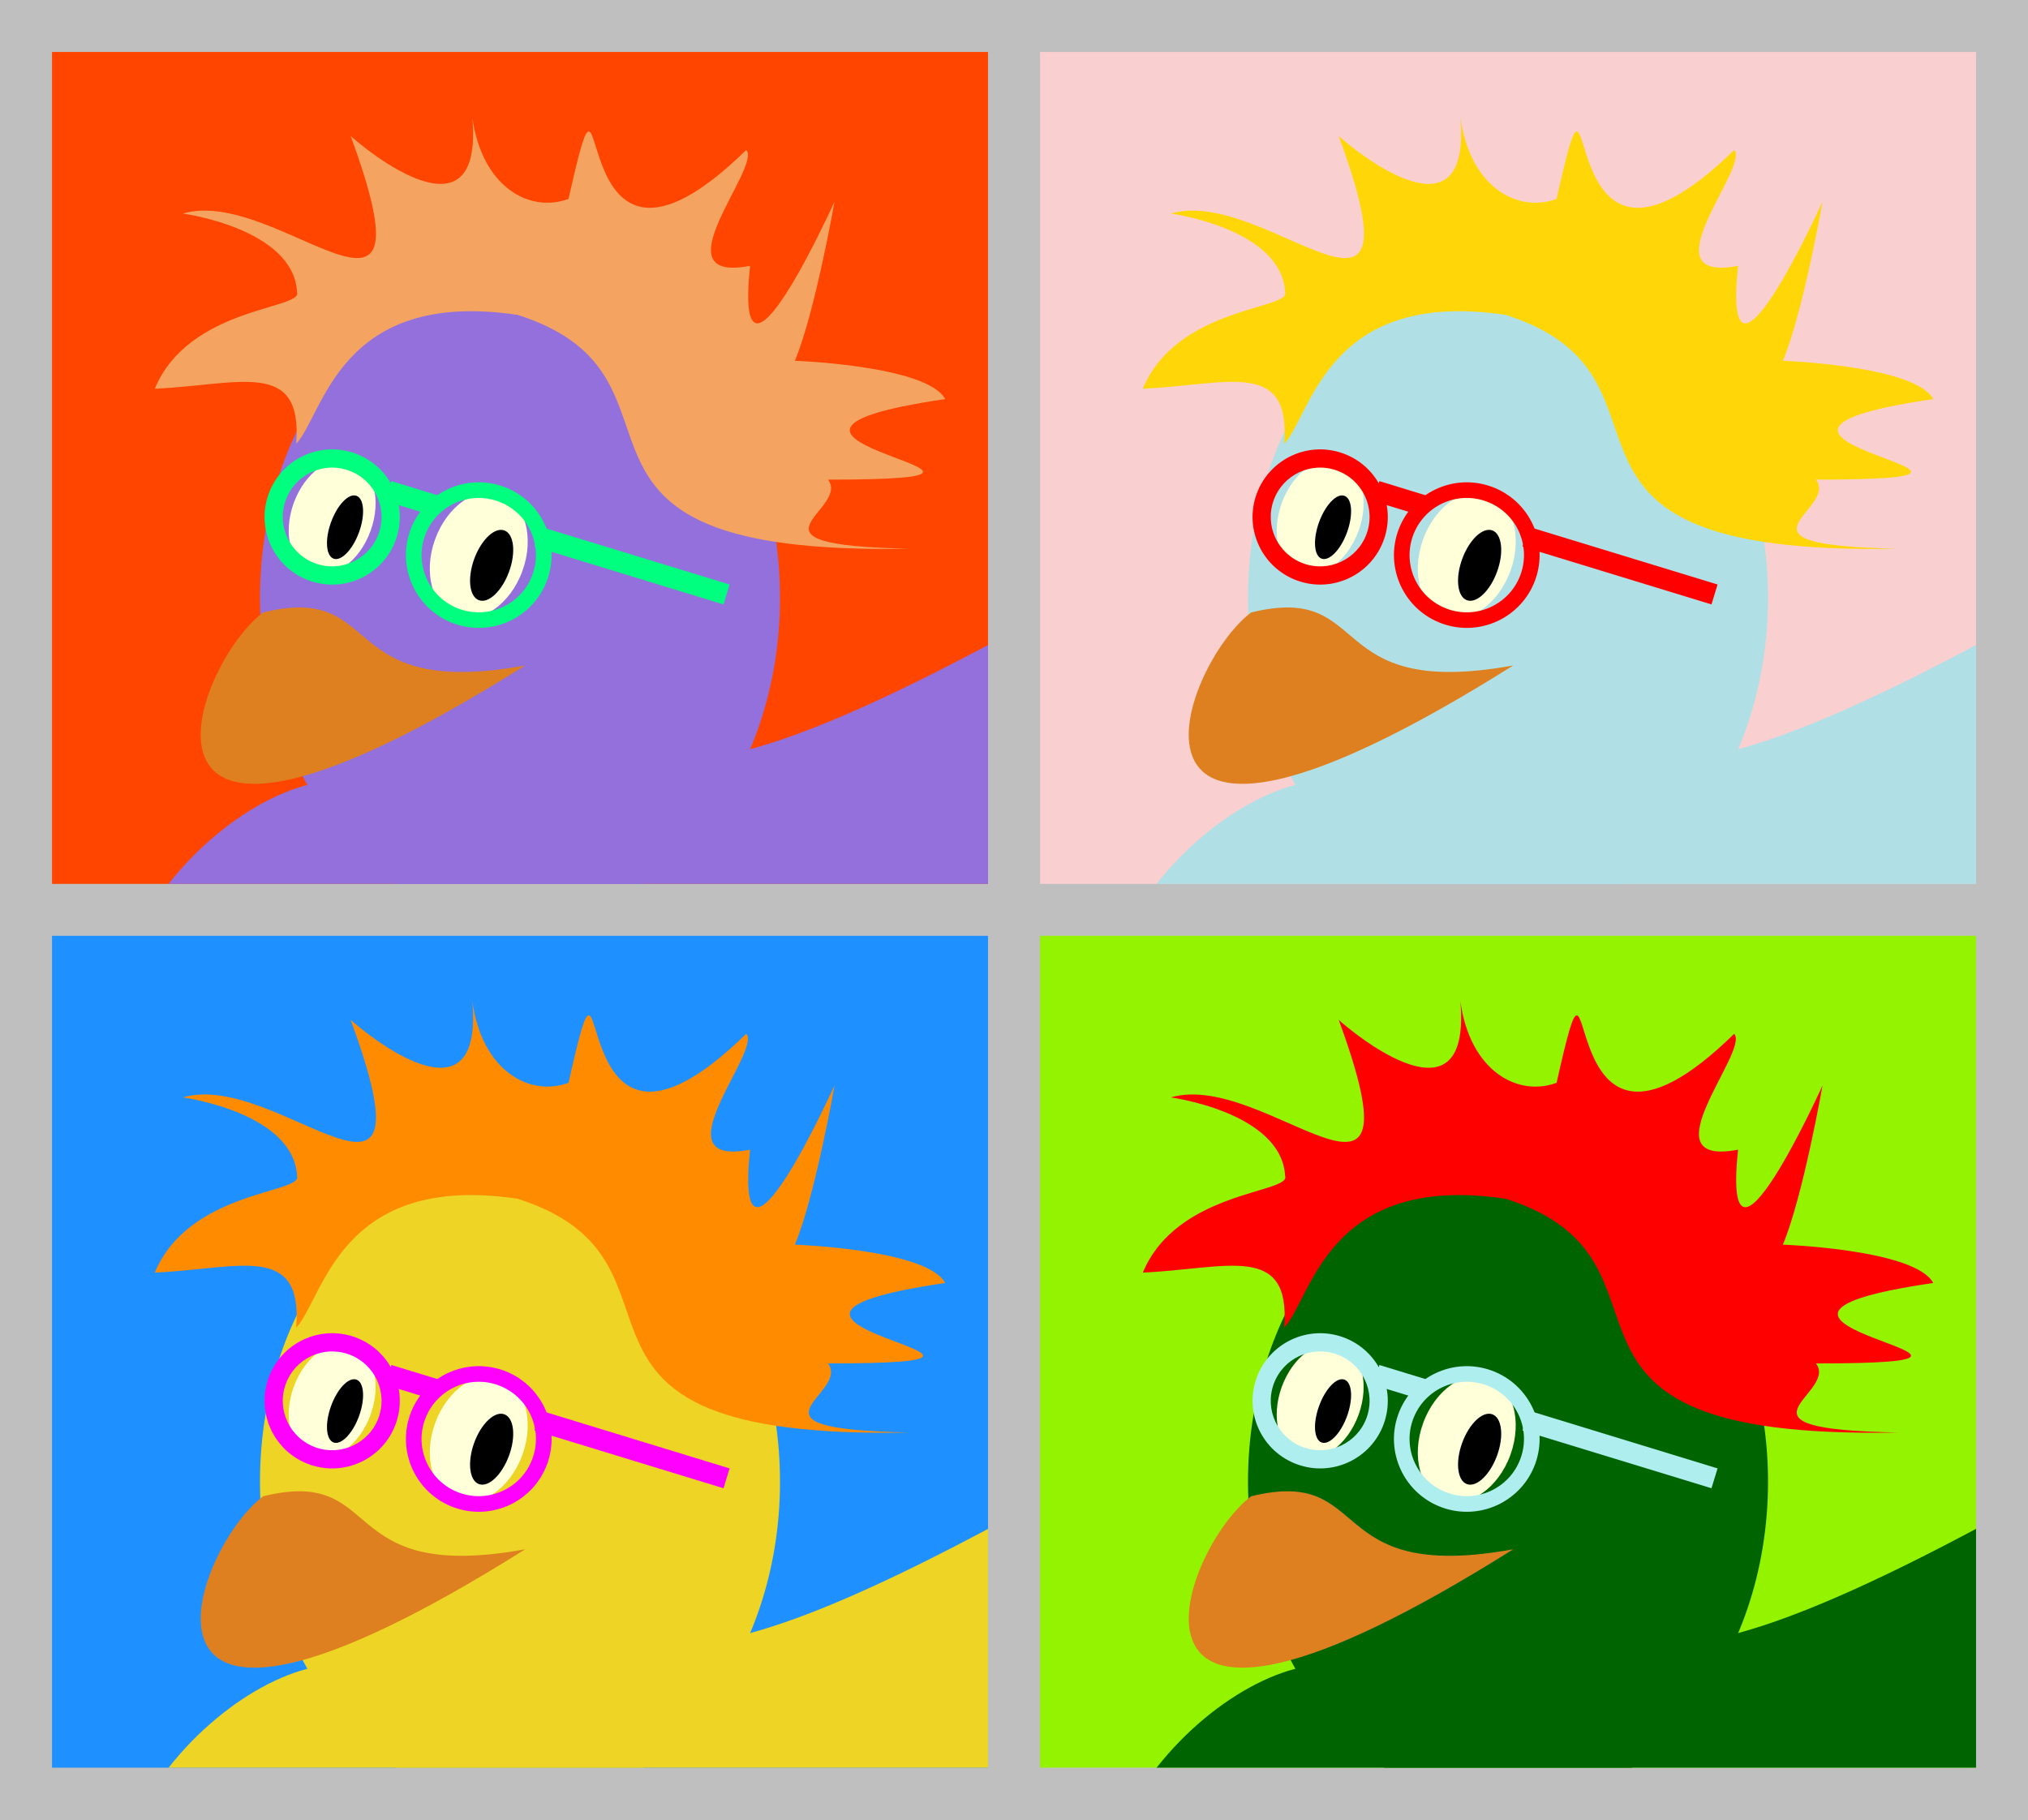 <?xml version='1.0' encoding='UTF-8'?>
<!-- This file was generated by dvisvgm 2.6.3 -->
<svg version='1.1' xmlns='http://www.w3.org/2000/svg' xmlns:xlink='http://www.w3.org/1999/xlink' viewBox='0 -99.213 110.551 99.213'>
<rect x="0" y="-99.213" width="110.551" height="99.213" fill="#333333" stroke="none"/>
<defs>
<clipPath id='clip1'>
<path d='M2.836 51.023V96.379H53.859V51.023ZM53.859 96.379'/>
</clipPath>
<clipPath id='clip2'>
<path d='M56.695 51.023V96.379H107.719V51.023ZM107.719 96.379'/>
</clipPath>
<clipPath id='clip3'>
<path d='M2.836 2.836V48.191H53.859V2.836ZM53.859 48.191'/>
</clipPath>
<clipPath id='clip4'>
<path d='M56.695 2.836V48.191H107.719V2.836ZM107.719 48.191'/>
</clipPath>
</defs>
<g id='page1'>
<g transform='matrix(1 0 0 -1 0 0)'>
<path d='M0 0H110.965V99.586H0Z' fill='#e6e6e6'/>
<path d='M0 0V99.215H110.555V0Z' fill='#bfbfbf'/>
<path d='M2.836 51.023V96.379H53.859V51.023Z' fill='#ff4500' clip-path='url(#clip1)'/>
<path d='M17.375 56.551C10.402 55.332 -0.707 42.719 11.027 31.492C22.789 20.27 83.992 27.781 54.371 64.32C29.426 50.91 37.984 63.184 17.375 56.551Z' fill='#9370db' clip-path='url(#clip1)'/>
<path d='M42.52 66.613C42.52 76.398 36.176 84.332 28.348 84.332C20.52 84.332 14.172 76.398 14.172 66.613C14.172 56.832 20.52 48.898 28.348 48.898C36.176 48.898 42.52 56.832 42.52 66.613Z' fill='#9370db' clip-path='url(#clip1)'/>
<path d='M14.344 65.82C21.062 67.465 18.172 61.031 28.629 62.93C5.188 48.191 10.461 62.902 14.344 65.82Z' fill='#df8020' clip-path='url(#clip1)'/>
<path d='M28.477 68.082C29.145 69.922 28.625 71.797 27.309 72.277C25.996 72.754 24.391 71.652 23.719 69.812C23.051 67.973 23.574 66.094 24.887 65.617C26.199 65.141 27.809 66.242 28.477 68.082Z' fill='#ffffd9' clip-path='url(#clip1)'/>
<path d='M27.75 68.043C28.133 69.094 28.02 70.102 27.492 70.293C26.969 70.484 26.23 69.785 25.848 68.734C25.469 67.684 25.582 66.68 26.109 66.488C26.633 66.297 27.367 66.992 27.75 68.043Z' clip-path='url(#clip1)'/>
<path d='M20.199 70.266C20.812 71.945 20.371 73.648 19.215 74.07C18.059 74.492 16.625 73.469 16.012 71.789C15.402 70.106 15.844 68.402 17 67.981C18.156 67.559 19.59 68.582 20.199 70.266Z' fill='#ffffd9' clip-path='url(#clip1)'/>
<path d='M19.57 70.191C19.914 71.137 19.852 72.027 19.434 72.18C19.012 72.336 18.391 71.691 18.047 70.746C17.703 69.801 17.766 68.91 18.184 68.754C18.605 68.602 19.227 69.246 19.57 70.191Z' clip-path='url(#clip1)'/>
<path d='M8.438 78.019C10.301 82.488 16.496 82.34 16.195 83.281C16.008 86.758 9.969 87.57 9.969 87.57C15.172 89.102 23.887 78.816 19.113 91.801C19.891 91.086 26.383 85.719 25.746 92.82C26.281 88.965 28.898 87.594 30.992 88.367C33.488 99.477 30.297 80.887 40.68 91.035C41.547 90.121 35.793 83.746 40.887 84.719C39.977 76.004 45.492 88.223 45.492 88.223S44.434 82.188 43.332 79.543C43.332 79.543 50.543 79.285 51.527 77.453C36.641 75.273 59.98 73.07 45.137 73.062C46.395 71.391 39.723 69.477 49.605 69.297C27.883 68.875 39.016 78.582 28.227 82.043C18.473 83.504 17.656 76.613 16.145 75.016C16.512 79.676 13.043 78.223 8.438 78.019Z' fill='#f4a460' clip-path='url(#clip1)'/>
<path d='M29.137 69.41L29.469 70.492L39.77 67.344L39.441 66.258Z' fill='#00ff7f' clip-path='url(#clip1)'/>
<path d='M21.008 71.894L21.336 72.981L24.047 72.148L23.719 71.066Z' fill='#00ff7f' clip-path='url(#clip1)'/>
<path d='M29.828 67.59C30.578 69.648 29.516 71.926 27.457 72.676C25.395 73.426 23.117 72.363 22.367 70.305C21.621 68.246 22.68 65.969 24.742 65.219C26.801 64.469 29.078 65.531 29.828 67.59ZM29.027 67.879C29.617 69.5 28.781 71.289 27.164 71.875C25.547 72.465 23.758 71.633 23.168 70.012C22.578 68.394 23.414 66.606 25.031 66.016C26.648 65.426 28.438 66.262 29.027 67.879Z' fill='#00ff7f' clip-path='url(#clip1)' fill-rule='evenodd'/>
<path d='M21.57 69.766C22.266 71.68 21.281 73.793 19.367 74.488C17.453 75.184 15.34 74.199 14.645 72.285C13.949 70.375 14.934 68.258 16.848 67.562C18.758 66.867 20.875 67.852 21.57 69.766ZM20.637 70.106C21.145 71.504 20.426 73.047 19.027 73.555C17.629 74.066 16.086 73.344 15.578 71.945C15.066 70.551 15.789 69.004 17.188 68.496C18.582 67.988 20.129 68.707 20.637 70.106Z' fill='#00ff7f' clip-path='url(#clip1)' fill-rule='evenodd'/>
<path d='M56.695 51.023V96.379H107.719V51.023Z' fill='#f9cfcf' clip-path='url(#clip2)'/>
<path d='M71.234 56.551C64.262 55.332 53.152 42.719 64.887 31.492C76.648 20.27 137.852 27.781 108.227 64.32C83.281 50.91 91.844 63.184 71.234 56.551Z' fill='#b0e0e6' clip-path='url(#clip2)'/>
<path d='M96.379 66.613C96.379 76.398 90.035 84.332 82.207 84.332C74.379 84.332 68.031 76.398 68.031 66.613C68.031 56.832 74.379 48.898 82.207 48.898C90.035 48.898 96.379 56.832 96.379 66.613Z' fill='#b0e0e6' clip-path='url(#clip2)'/>
<path d='M68.203 65.82C74.922 67.465 72.031 61.031 82.488 62.93C59.047 48.191 64.32 62.902 68.203 65.82Z' fill='#df8020' clip-path='url(#clip2)'/>
<path d='M82.336 68.082C83.004 69.922 82.481 71.797 81.168 72.277C79.856 72.754 78.246 71.652 77.578 69.812C76.91 67.973 77.43 66.094 78.746 65.617C80.059 65.141 81.668 66.242 82.336 68.082Z' fill='#ffffd9' clip-path='url(#clip2)'/>
<path d='M81.609 68.043C81.992 69.094 81.875 70.102 81.352 70.293C80.824 70.484 80.09 69.785 79.707 68.734C79.324 67.684 79.441 66.68 79.965 66.488C80.492 66.297 81.227 66.992 81.609 68.043Z' clip-path='url(#clip2)'/>
<path d='M74.059 70.266C74.672 71.945 74.231 73.648 73.074 74.07C71.918 74.492 70.484 73.469 69.871 71.789C69.262 70.106 69.699 68.402 70.856 67.981C72.012 67.559 73.445 68.582 74.059 70.266Z' fill='#ffffd9' clip-path='url(#clip2)'/>
<path d='M73.43 70.191C73.773 71.137 73.711 72.027 73.289 72.18C72.871 72.336 72.25 71.691 71.906 70.746C71.562 69.801 71.625 68.91 72.043 68.754C72.465 68.602 73.086 69.246 73.43 70.191Z' clip-path='url(#clip2)'/>
<path d='M62.297 78.019C64.156 82.488 70.356 82.34 70.055 83.281C69.867 86.758 63.824 87.57 63.824 87.57C69.031 89.102 77.746 78.816 72.973 91.801C73.75 91.086 80.242 85.719 79.606 92.82C80.141 88.965 82.758 87.594 84.852 88.367C87.348 99.477 84.156 80.887 94.535 91.035C95.406 90.121 89.652 83.746 94.746 84.719C93.832 76.004 99.352 88.223 99.352 88.223S98.293 82.188 97.191 79.543C97.191 79.543 104.402 79.285 105.387 77.453C90.5 75.273 113.84 73.07 98.996 73.062C100.25 71.391 93.582 69.477 103.465 69.297C81.742 68.875 92.875 78.582 82.086 82.043C72.328 83.504 71.512 76.613 70.004 75.016C70.371 79.676 66.902 78.223 62.297 78.019Z' fill='#ffd709' clip-path='url(#clip2)'/>
<path d='M82.996 69.41L83.328 70.492L93.629 67.344L93.297 66.258Z' fill='#f00' clip-path='url(#clip2)'/>
<path d='M74.863 71.894L75.195 72.981L77.906 72.148L77.574 71.066Z' fill='#f00' clip-path='url(#clip2)'/>
<path d='M83.688 67.59C84.438 69.648 83.375 71.926 81.312 72.676C79.254 73.426 76.977 72.363 76.227 70.305C75.477 68.246 76.539 65.969 78.598 65.219C80.66 64.469 82.938 65.531 83.688 67.59ZM82.887 67.879C83.477 69.5 82.641 71.289 81.023 71.875C79.406 72.465 77.617 71.633 77.027 70.012C76.438 68.394 77.273 66.606 78.891 66.016C80.508 65.426 82.297 66.262 82.887 67.879Z' fill='#f00' clip-path='url(#clip2)' fill-rule='evenodd'/>
<path d='M75.43 69.766C76.125 71.68 75.137 73.793 73.227 74.488C71.312 75.184 69.199 74.199 68.504 72.285C67.805 70.375 68.793 68.258 70.707 67.562C72.617 66.867 74.734 67.852 75.43 69.766ZM74.496 70.106C75.004 71.504 74.285 73.047 72.887 73.555C71.488 74.066 69.945 73.344 69.434 71.945C68.926 70.551 69.648 69.004 71.043 68.496C72.441 67.988 73.988 68.707 74.496 70.106Z' fill='#f00' clip-path='url(#clip2)' fill-rule='evenodd'/>
<path d='M2.836 2.836V48.191H53.859V2.836Z' fill='#1e90ff' clip-path='url(#clip3)'/>
<path d='M17.375 8.363C10.402 7.144 -0.707 -5.473 11.027 -16.695C22.789 -27.922 83.992 -20.41 54.371 16.129C29.426 2.723 37.984 14.996 17.375 8.363Z' fill='#edd425' clip-path='url(#clip3)'/>
<path d='M42.52 18.426C42.52 28.211 36.176 36.141 28.348 36.141C20.52 36.141 14.172 28.211 14.172 18.426C14.172 8.641 20.52 0.707 28.348 0.707C36.176 0.707 42.52 8.641 42.52 18.426Z' fill='#edd425' clip-path='url(#clip3)'/>
<path d='M14.344 17.633C21.062 19.277 18.172 12.84 28.629 14.742C5.188 0 10.461 14.711 14.344 17.633Z' fill='#df8020' clip-path='url(#clip3)'/>
<path d='M28.477 19.891C29.145 21.73 28.625 23.609 27.309 24.086C25.996 24.566 24.391 23.461 23.719 21.621C23.051 19.785 23.574 17.906 24.887 17.426C26.199 16.949 27.809 18.051 28.477 19.891Z' fill='#ffffd9' clip-path='url(#clip3)'/>
<path d='M27.75 19.855C28.133 20.906 28.02 21.91 27.492 22.102C26.969 22.293 26.23 21.598 25.848 20.547C25.469 19.496 25.582 18.488 26.109 18.297C26.633 18.105 27.367 18.805 27.75 19.855Z' clip-path='url(#clip3)'/>
<path d='M20.199 22.074C20.812 23.758 20.371 25.461 19.215 25.883C18.059 26.301 16.625 25.281 16.012 23.598C15.402 21.918 15.844 20.211 17 19.793C18.156 19.371 19.59 20.395 20.199 22.074Z' fill='#ffffd9' clip-path='url(#clip3)'/>
<path d='M19.57 22C19.914 22.949 19.852 23.84 19.434 23.992C19.012 24.145 18.391 23.504 18.047 22.555C17.703 21.609 17.766 20.719 18.184 20.566C18.605 20.414 19.227 21.055 19.57 22Z' clip-path='url(#clip3)'/>
<path d='M8.438 29.828C10.301 34.297 16.496 34.148 16.195 35.09C16.008 38.57 9.969 39.379 9.969 39.379C15.172 40.914 23.887 30.625 19.113 43.613C19.891 42.898 26.383 37.527 25.746 44.633C26.281 40.777 28.898 39.402 30.992 40.176C33.488 51.289 30.297 32.695 40.68 42.848C41.547 41.93 35.793 35.555 40.887 36.531C39.977 27.812 45.492 40.035 45.492 40.035S44.434 33.996 43.332 31.352C43.332 31.352 50.543 31.098 51.527 29.262C36.641 27.082 59.98 24.879 45.137 24.875C46.395 23.203 39.723 21.285 49.605 21.109C27.883 20.684 39.016 30.391 28.227 33.852C18.473 35.316 17.656 28.422 16.145 26.824C16.512 31.484 13.043 30.035 8.438 29.828Z' fill='#ff8c00' clip-path='url(#clip3)'/>
<path d='M29.137 21.219L29.469 22.305L39.77 19.152L39.441 18.07Z' fill='#f0f' clip-path='url(#clip3)'/>
<path d='M21.008 23.707L21.336 24.789L24.047 23.961L23.719 22.875Z' fill='#f0f' clip-path='url(#clip3)'/>
<path d='M29.828 19.398C30.578 21.461 29.516 23.738 27.457 24.488C25.395 25.234 23.117 24.176 22.367 22.113C21.621 20.055 22.68 17.777 24.742 17.027C26.801 16.277 29.078 17.34 29.828 19.398ZM29.027 19.691C29.617 21.309 28.781 23.098 27.164 23.688C25.547 24.277 23.758 23.441 23.168 21.824C22.578 20.207 23.414 18.418 25.031 17.828C26.648 17.238 28.438 18.074 29.027 19.691Z' fill='#f0f' clip-path='url(#clip3)' fill-rule='evenodd'/>
<path d='M21.57 21.574C22.266 23.488 21.281 25.602 19.367 26.301C17.453 26.996 15.34 26.008 14.645 24.098C13.949 22.184 14.934 20.07 16.848 19.375C18.758 18.676 20.875 19.664 21.57 21.574ZM20.637 21.914C21.145 23.313 20.426 24.859 19.027 25.367C17.629 25.875 16.086 25.156 15.578 23.758C15.066 22.359 15.789 20.816 17.188 20.305C18.582 19.797 20.129 20.52 20.637 21.914Z' fill='#f0f' clip-path='url(#clip3)' fill-rule='evenodd'/>
<path d='M56.695 2.836V48.191H107.719V2.836Z' fill='#94f400' clip-path='url(#clip4)'/>
<path d='M71.234 8.363C64.262 7.144 53.152 -5.473 64.887 -16.695C76.648 -27.922 137.852 -20.41 108.227 16.129C83.281 2.723 91.844 14.996 71.234 8.363Z' fill='#006400' clip-path='url(#clip4)'/>
<path d='M96.379 18.426C96.379 28.211 90.035 36.141 82.207 36.141C74.379 36.141 68.031 28.211 68.031 18.426C68.031 8.641 74.379 0.707 82.207 0.707C90.035 0.707 96.379 8.641 96.379 18.426Z' fill='#006400' clip-path='url(#clip4)'/>
<path d='M68.203 17.633C74.922 19.277 72.031 12.84 82.488 14.742C59.047 0 64.32 14.711 68.203 17.633Z' fill='#df8020' clip-path='url(#clip4)'/>
<path d='M82.336 19.891C83.004 21.73 82.481 23.609 81.168 24.086C79.856 24.566 78.246 23.461 77.578 21.621C76.91 19.785 77.43 17.906 78.746 17.426C80.059 16.949 81.668 18.051 82.336 19.891Z' fill='#ffffd9' clip-path='url(#clip4)'/>
<path d='M81.609 19.855C81.992 20.906 81.875 21.91 81.352 22.102C80.824 22.293 80.09 21.598 79.707 20.547C79.324 19.496 79.441 18.488 79.965 18.297C80.492 18.105 81.227 18.805 81.609 19.855Z' clip-path='url(#clip4)'/>
<path d='M74.059 22.074C74.672 23.758 74.231 25.461 73.074 25.883C71.918 26.301 70.484 25.281 69.871 23.598C69.262 21.918 69.699 20.211 70.856 19.793C72.012 19.371 73.445 20.395 74.059 22.074Z' fill='#ffffd9' clip-path='url(#clip4)'/>
<path d='M73.43 22C73.773 22.949 73.711 23.84 73.289 23.992C72.871 24.145 72.25 23.504 71.906 22.555C71.562 21.609 71.625 20.719 72.043 20.566C72.465 20.414 73.086 21.055 73.43 22Z' clip-path='url(#clip4)'/>
<path d='M62.297 29.828C64.156 34.297 70.356 34.148 70.055 35.09C69.867 38.57 63.824 39.379 63.824 39.379C69.031 40.914 77.746 30.625 72.973 43.613C73.75 42.898 80.242 37.527 79.606 44.633C80.141 40.777 82.758 39.402 84.852 40.176C87.348 51.289 84.156 32.695 94.535 42.848C95.406 41.93 89.652 35.555 94.746 36.531C93.832 27.812 99.352 40.035 99.352 40.035S98.293 33.996 97.191 31.352C97.191 31.352 104.402 31.098 105.387 29.262C90.5 27.082 113.84 24.879 98.996 24.875C100.25 23.203 93.582 21.285 103.465 21.109C81.742 20.684 92.875 30.391 82.086 33.852C72.328 35.316 71.512 28.422 70.004 26.824C70.371 31.484 66.902 30.035 62.297 29.828Z' fill='#f00' clip-path='url(#clip4)'/>
<path d='M82.996 21.219L83.328 22.305L93.629 19.152L93.297 18.07Z' fill='#afeeee' clip-path='url(#clip4)'/>
<path d='M74.863 23.707L75.195 24.789L77.906 23.961L77.574 22.875Z' fill='#afeeee' clip-path='url(#clip4)'/>
<path d='M83.688 19.398C84.438 21.461 83.375 23.738 81.312 24.488C79.254 25.234 76.977 24.176 76.227 22.113C75.477 20.055 76.539 17.777 78.598 17.027C80.66 16.277 82.938 17.34 83.688 19.398ZM82.887 19.691C83.477 21.309 82.641 23.098 81.023 23.688C79.406 24.277 77.617 23.441 77.027 21.824C76.438 20.207 77.273 18.418 78.891 17.828C80.508 17.238 82.297 18.074 82.887 19.691Z' fill='#afeeee' clip-path='url(#clip4)' fill-rule='evenodd'/>
<path d='M75.43 21.574C76.125 23.488 75.137 25.602 73.227 26.301C71.312 26.996 69.199 26.008 68.504 24.098C67.805 22.184 68.793 20.07 70.707 19.375C72.617 18.676 74.734 19.664 75.43 21.574ZM74.496 21.914C75.004 23.313 74.285 24.859 72.887 25.367C71.488 25.875 69.945 25.156 69.434 23.758C68.926 22.359 69.648 20.816 71.043 20.305C72.441 19.797 73.988 20.52 74.496 21.914Z' fill='#afeeee' clip-path='url(#clip4)' fill-rule='evenodd'/>
</g>
</g>
</svg>